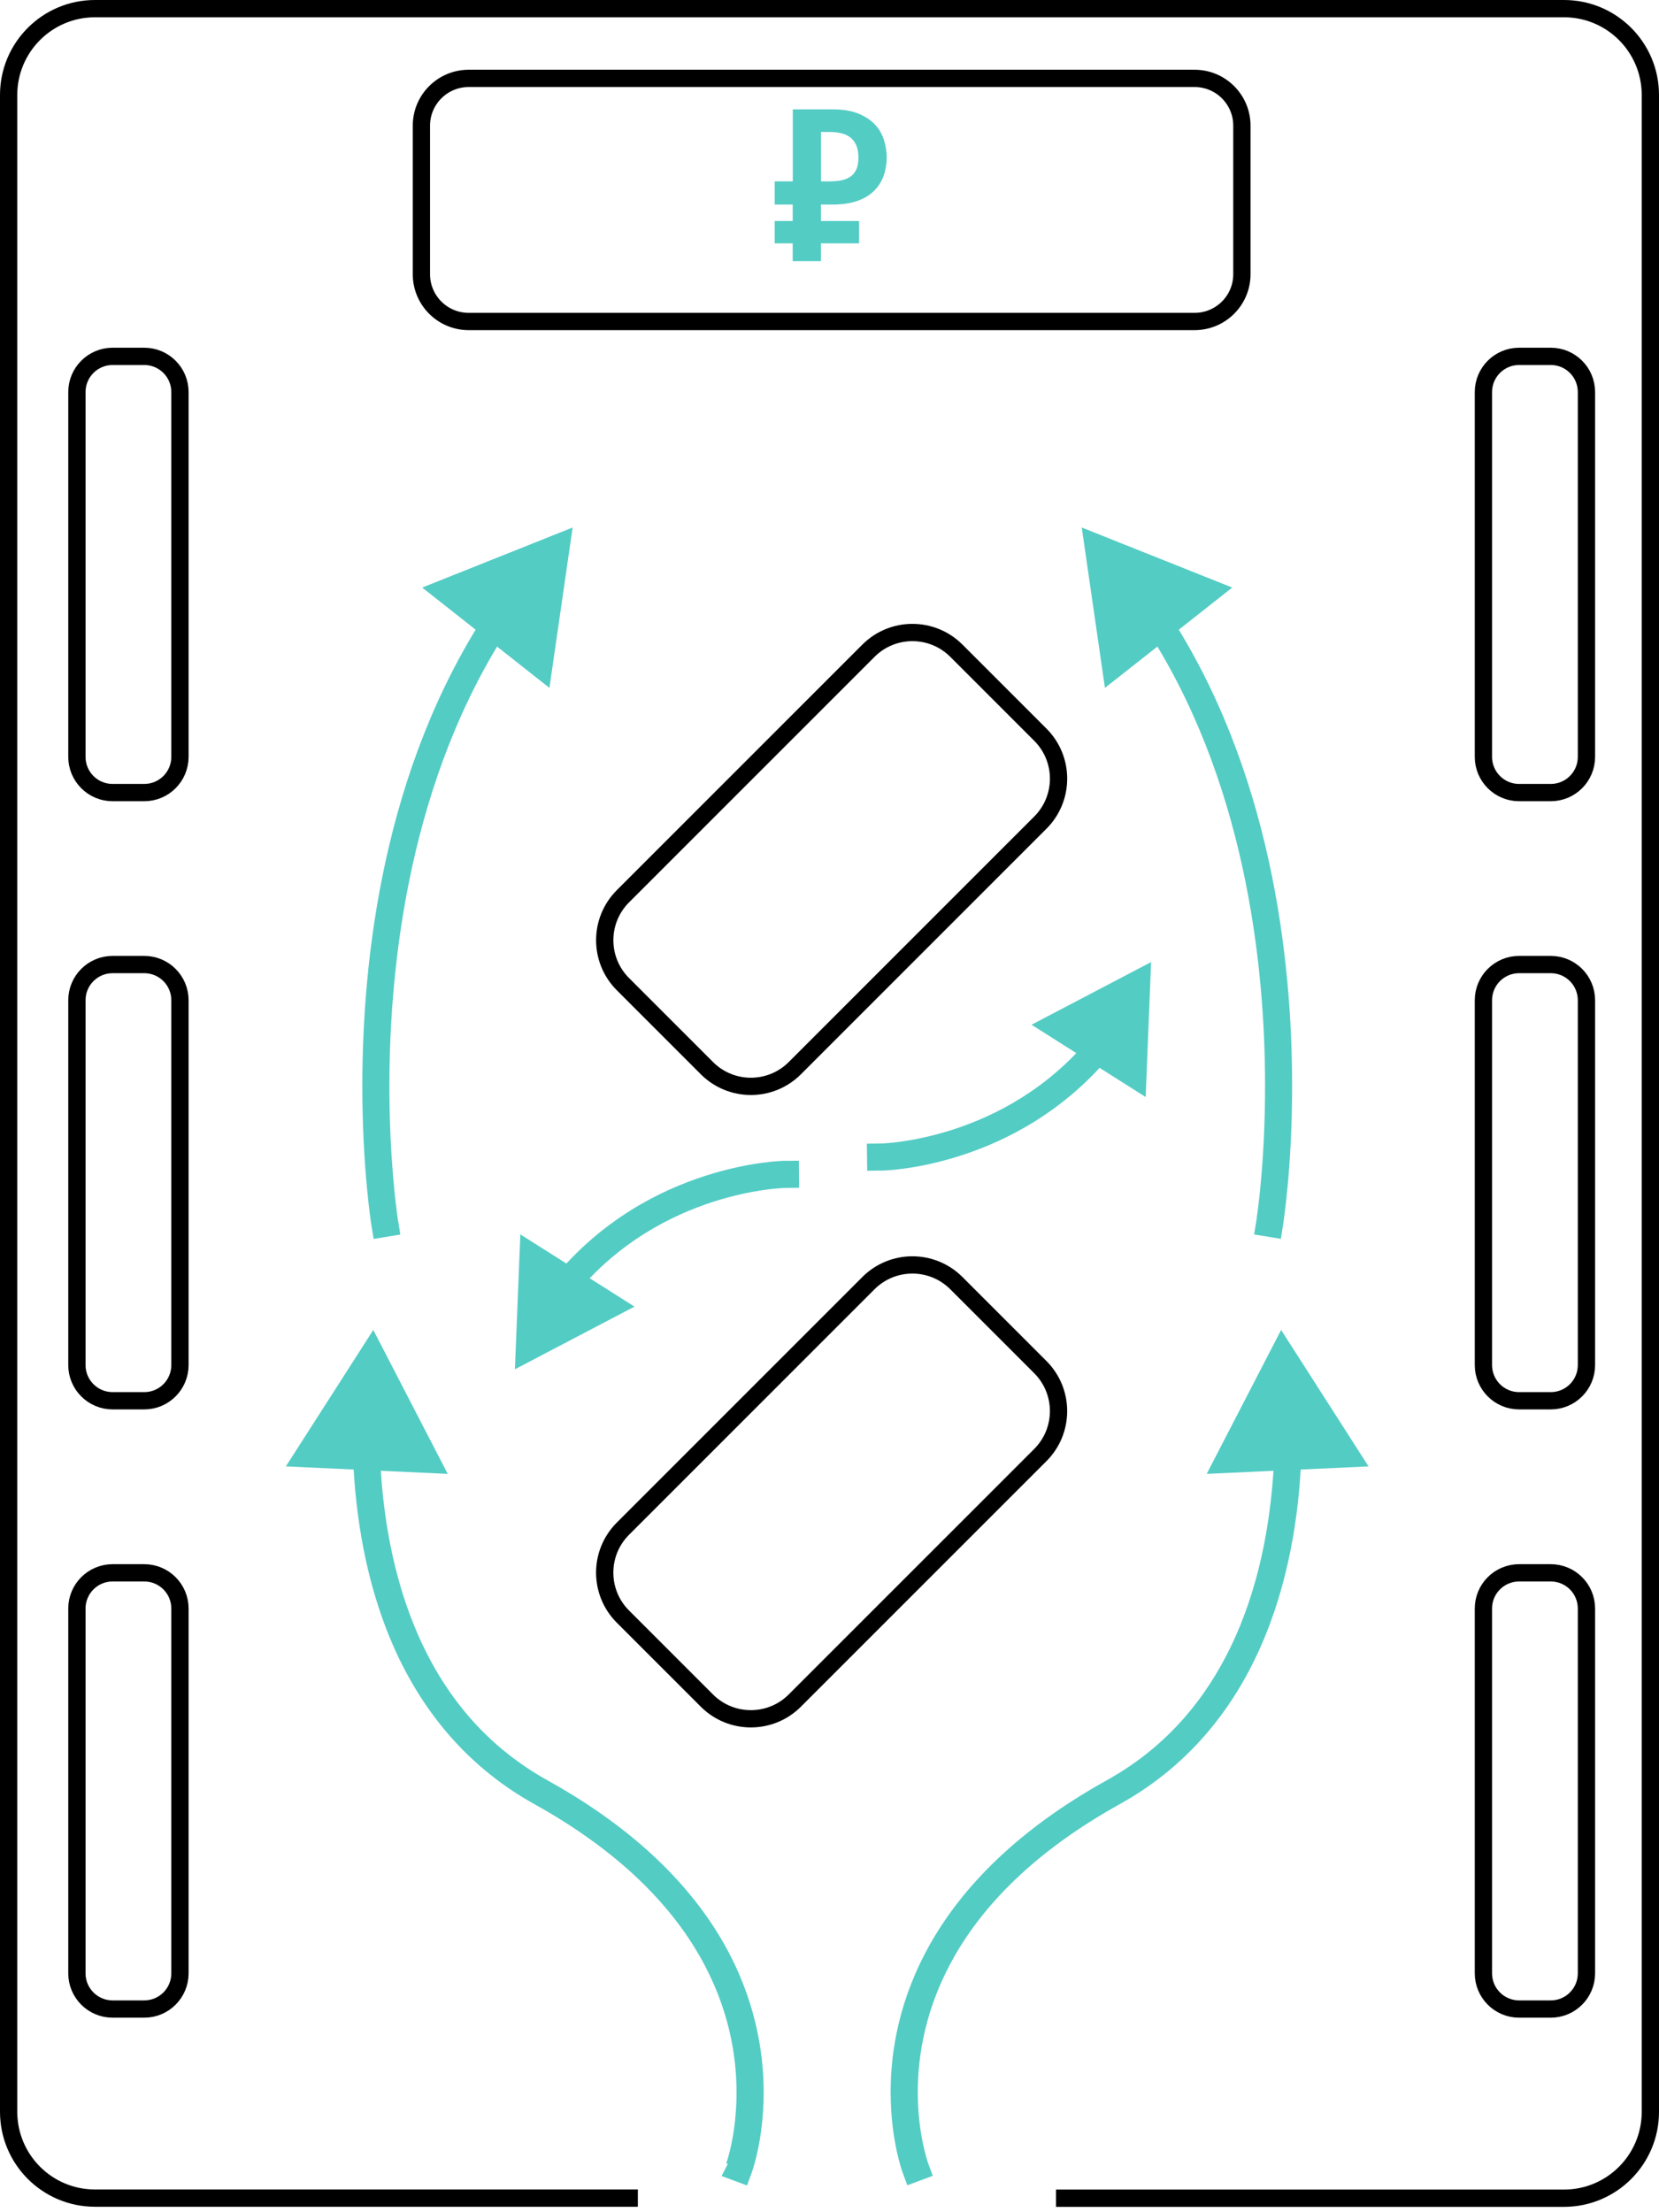 <svg width="192" height="256" viewBox="0 0 192 256" fill="none" xmlns="http://www.w3.org/2000/svg">
<g id="Group">
<path id="Vector" d="M138.254 9.071H54.242C51.22 9.071 48.77 11.521 48.77 14.544V31.732C48.77 34.754 51.22 37.204 54.242 37.204H138.254C141.277 37.204 143.727 34.754 143.727 31.732V14.544C143.727 11.521 141.277 9.071 138.254 9.071Z" stroke="black" stroke-width="2"/>
<path id="Vector_2" d="M100.509 75.302L72.095 103.715C69.285 106.525 69.285 111.081 72.095 113.89L81.813 123.608C84.623 126.418 89.178 126.418 91.989 123.608L120.402 95.195C123.212 92.385 123.212 87.83 120.402 85.02L110.684 75.302C107.874 72.492 103.319 72.492 100.509 75.302Z" stroke="black" stroke-width="2"/>
<path id="Vector_3" d="M100.506 148.487L72.092 176.9C69.282 179.709 69.282 184.265 72.092 187.075L81.81 196.793C84.62 199.603 89.176 199.603 91.986 196.793L120.4 168.38C123.21 165.57 123.21 161.014 120.4 158.205L110.682 148.487C107.872 145.677 103.316 145.677 100.506 148.487Z" stroke="black" stroke-width="2"/>
<path id="Vector_4" d="M16.695 41.238H13.031C10.75 41.238 8.9 43.088 8.9 45.369V87.587C8.9 89.868 10.75 91.718 13.031 91.718H16.695C18.977 91.718 20.826 89.868 20.826 87.587V45.369C20.826 43.088 18.977 41.238 16.695 41.238Z" stroke="black" stroke-width="2"/>
<path id="Vector_5" d="M16.695 111.618H13.031C10.75 111.618 8.9 113.467 8.9 115.749V157.967C8.9 160.248 10.75 162.098 13.031 162.098H16.695C18.977 162.098 20.826 160.248 20.826 157.967V115.749C20.826 113.467 18.977 111.618 16.695 111.618Z" stroke="black" stroke-width="2"/>
<path id="Vector_6" d="M16.695 182.009H13.031C10.75 182.009 8.9 183.858 8.9 186.139V228.358C8.9 230.639 10.75 232.488 13.031 232.488H16.695C18.977 232.488 20.826 230.639 20.826 228.358V186.139C20.826 183.858 18.977 182.009 16.695 182.009Z" stroke="black" stroke-width="2"/>
<path id="Vector_7" d="M179.474 41.238H175.809C173.528 41.238 171.679 43.088 171.679 45.369V87.587C171.679 89.868 173.528 91.718 175.809 91.718H179.474C181.755 91.718 183.604 89.868 183.604 87.587V45.369C183.604 43.088 181.755 41.238 179.474 41.238Z" stroke="black" stroke-width="2"/>
<path id="Vector_8" d="M179.474 111.618H175.809C173.528 111.618 171.679 113.467 171.679 115.749V157.967C171.679 160.248 173.528 162.098 175.809 162.098H179.474C181.755 162.098 183.604 160.248 183.604 157.967V115.749C183.604 113.467 181.755 111.618 179.474 111.618Z" stroke="black" stroke-width="2"/>
<path id="Vector_9" d="M179.474 182.009H175.809C173.528 182.009 171.679 183.858 171.679 186.139V228.358C171.679 230.639 173.528 232.488 175.809 232.488H179.474C181.755 232.488 183.604 230.639 183.604 228.358V186.139C183.604 183.858 181.755 182.009 179.474 182.009Z" stroke="black" stroke-width="2"/>
<path id="Vector_10" d="M122.216 254.378H181.007C186.527 254.378 191 249.905 191 244.385V10.993C191 5.473 186.527 1 181.007 1H10.993C5.473 1 1 5.473 1 10.993V244.375C1 249.895 5.473 254.368 10.993 254.368H73.819" stroke="black" stroke-width="2" stroke-miterlimit="10"/>
<path id="Vector_11" d="M89.667 20.985H91.752V12.657H96.415C97.538 12.657 98.49 12.809 99.28 13.124C100.07 13.438 100.708 13.847 101.203 14.351C101.697 14.865 102.059 15.455 102.278 16.131C102.497 16.807 102.621 17.511 102.621 18.225C102.621 18.939 102.506 19.652 102.278 20.309C102.05 20.966 101.688 21.537 101.203 22.041C100.708 22.546 100.07 22.945 99.28 23.231C98.49 23.516 97.538 23.669 96.415 23.669H95.007V25.572H99.423V28.161H95.007V30.217H91.742V28.161H89.658V25.572H91.742V23.669H89.658V20.985H89.667ZM96.092 20.985C96.539 20.985 96.967 20.947 97.358 20.871C97.748 20.794 98.1 20.661 98.395 20.461C98.69 20.262 98.928 19.985 99.099 19.624C99.27 19.262 99.347 18.796 99.347 18.234C99.347 17.673 99.261 17.187 99.099 16.807C98.928 16.426 98.7 16.122 98.395 15.893C98.09 15.665 97.748 15.512 97.358 15.417C96.967 15.322 96.539 15.274 96.092 15.274H95.016V20.994H96.092V20.985Z" fill="#53CCC4"/>
<path id="Vector_12" d="M86.993 251.428C87.04 251.305 88.382 247.66 88.382 242.121C88.382 237.391 87.393 231.252 83.738 224.847C80.083 218.442 73.792 211.808 63.361 206.022C55.547 201.672 50.807 195.172 47.933 188.129C45.058 181.086 44.106 173.53 43.945 167.334L43.907 165.764L40.775 165.849L40.813 167.42C40.985 173.863 41.956 181.772 45.03 189.319C48.094 196.847 53.31 204.033 61.838 208.772C71.85 214.34 77.666 220.555 81.006 226.417C84.347 232.28 85.242 237.828 85.242 242.13C85.242 244.652 84.937 246.736 84.632 248.174C84.48 248.897 84.328 249.449 84.223 249.82C84.166 250.01 84.119 250.144 84.09 250.229L84.061 250.324V250.343L84.233 250.41L83.509 251.809L86.45 252.904L86.993 251.438V251.428Z" fill="#53CCC4"/>
<path id="Vector_13" d="M51.816 170.559L43.202 153.904L33.085 169.693L51.816 170.559Z" fill="#53CCC4"/>
<path id="Vector_14" d="M46.074 141.312C46.074 141.312 46.065 141.227 46.036 141.046C45.846 139.761 45.065 133.927 45.065 125.685C45.065 111.428 47.435 89.996 59.066 72.388L59.932 71.075L57.315 69.353L56.448 70.656C44.294 89.101 41.934 111.095 41.934 125.685C41.934 135.326 42.981 141.76 42.99 141.817L43.238 143.368L46.331 142.864L46.084 141.312H46.074Z" fill="#53CCC4"/>
<path id="Vector_15" d="M63.587 79.604L66.271 61.045L48.863 67.993L63.587 79.604Z" fill="#53CCC4"/>
<path id="Vector_16" d="M90.884 134.327C90.77 134.327 86.868 134.374 81.595 136.078C76.322 137.772 69.65 141.151 64.159 147.813L63.159 149.022L65.577 151.011L66.576 149.802C71.592 143.711 77.683 140.637 82.556 139.066C84.983 138.286 87.106 137.886 88.6 137.677C89.352 137.572 89.942 137.525 90.341 137.496C90.541 137.487 90.694 137.477 90.789 137.468H90.894H90.912L92.483 137.449L92.454 134.317L90.884 134.336V134.327Z" fill="#53CCC4"/>
<path id="Vector_17" d="M60.221 142.846L59.592 158.454L73.431 151.202L60.221 142.846Z" fill="#53CCC4"/>
<g id="Group_2">
<path id="Vector_18" d="M101.924 135.468C102.038 135.468 105.94 135.42 111.213 133.717C116.486 132.023 123.157 128.644 128.649 121.982L129.648 120.773L127.231 118.784L126.232 119.993C121.216 126.084 115.125 129.158 110.252 130.728C107.825 131.509 105.702 131.908 104.208 132.118C103.456 132.223 102.866 132.27 102.466 132.299C102.266 132.308 102.114 132.318 102.019 132.327H101.914H101.895L100.325 132.346L100.363 135.477L101.933 135.458L101.924 135.468Z" fill="#53CCC4"/>
<path id="Vector_19" d="M132.591 126.95L133.219 111.332L119.38 118.584L132.591 126.95Z" fill="#53CCC4"/>
</g>
<g id="Group_3">
<path id="Vector_20" d="M107.416 250.332C107.388 250.246 106.217 246.991 106.217 242.118C106.217 237.817 107.112 232.259 110.452 226.396C113.803 220.533 119.608 214.318 129.621 208.76C138.158 204.021 143.364 196.835 146.429 189.307C149.503 181.769 150.483 173.861 150.645 167.408L150.683 165.838L147.552 165.752L147.514 167.322C147.352 173.518 146.4 181.075 143.526 188.117C140.642 195.16 135.912 201.67 128.098 206.01C117.667 211.796 111.376 218.43 107.721 224.835C104.066 231.24 103.067 237.369 103.076 242.109C103.076 247.657 104.428 251.303 104.466 251.417L105.008 252.882L107.949 251.788L107.407 250.322L107.416 250.332Z" fill="#53CCC4"/>
<path id="Vector_21" d="M158.384 169.693L148.267 153.904L139.654 170.559L158.384 169.693Z" fill="#53CCC4"/>
</g>
<g id="Group_4">
<path id="Vector_22" d="M148.484 141.817C148.484 141.76 149.541 135.326 149.541 125.685C149.541 111.095 147.171 89.11 135.026 70.656L134.16 69.353L131.543 71.075L132.409 72.379C144.04 89.996 146.419 111.419 146.409 125.676C146.409 130.387 146.152 134.308 145.896 137.049C145.772 138.419 145.639 139.495 145.543 140.218C145.496 140.58 145.458 140.856 145.429 141.046C145.401 141.227 145.391 141.312 145.391 141.312L145.144 142.854L148.237 143.359L148.484 141.807V141.817Z" fill="#53CCC4"/>
<path id="Vector_23" d="M142.611 67.993L125.193 61.045L127.877 79.604L142.611 67.993Z" fill="#53CCC4"/>
</g>
</g>
</svg>
